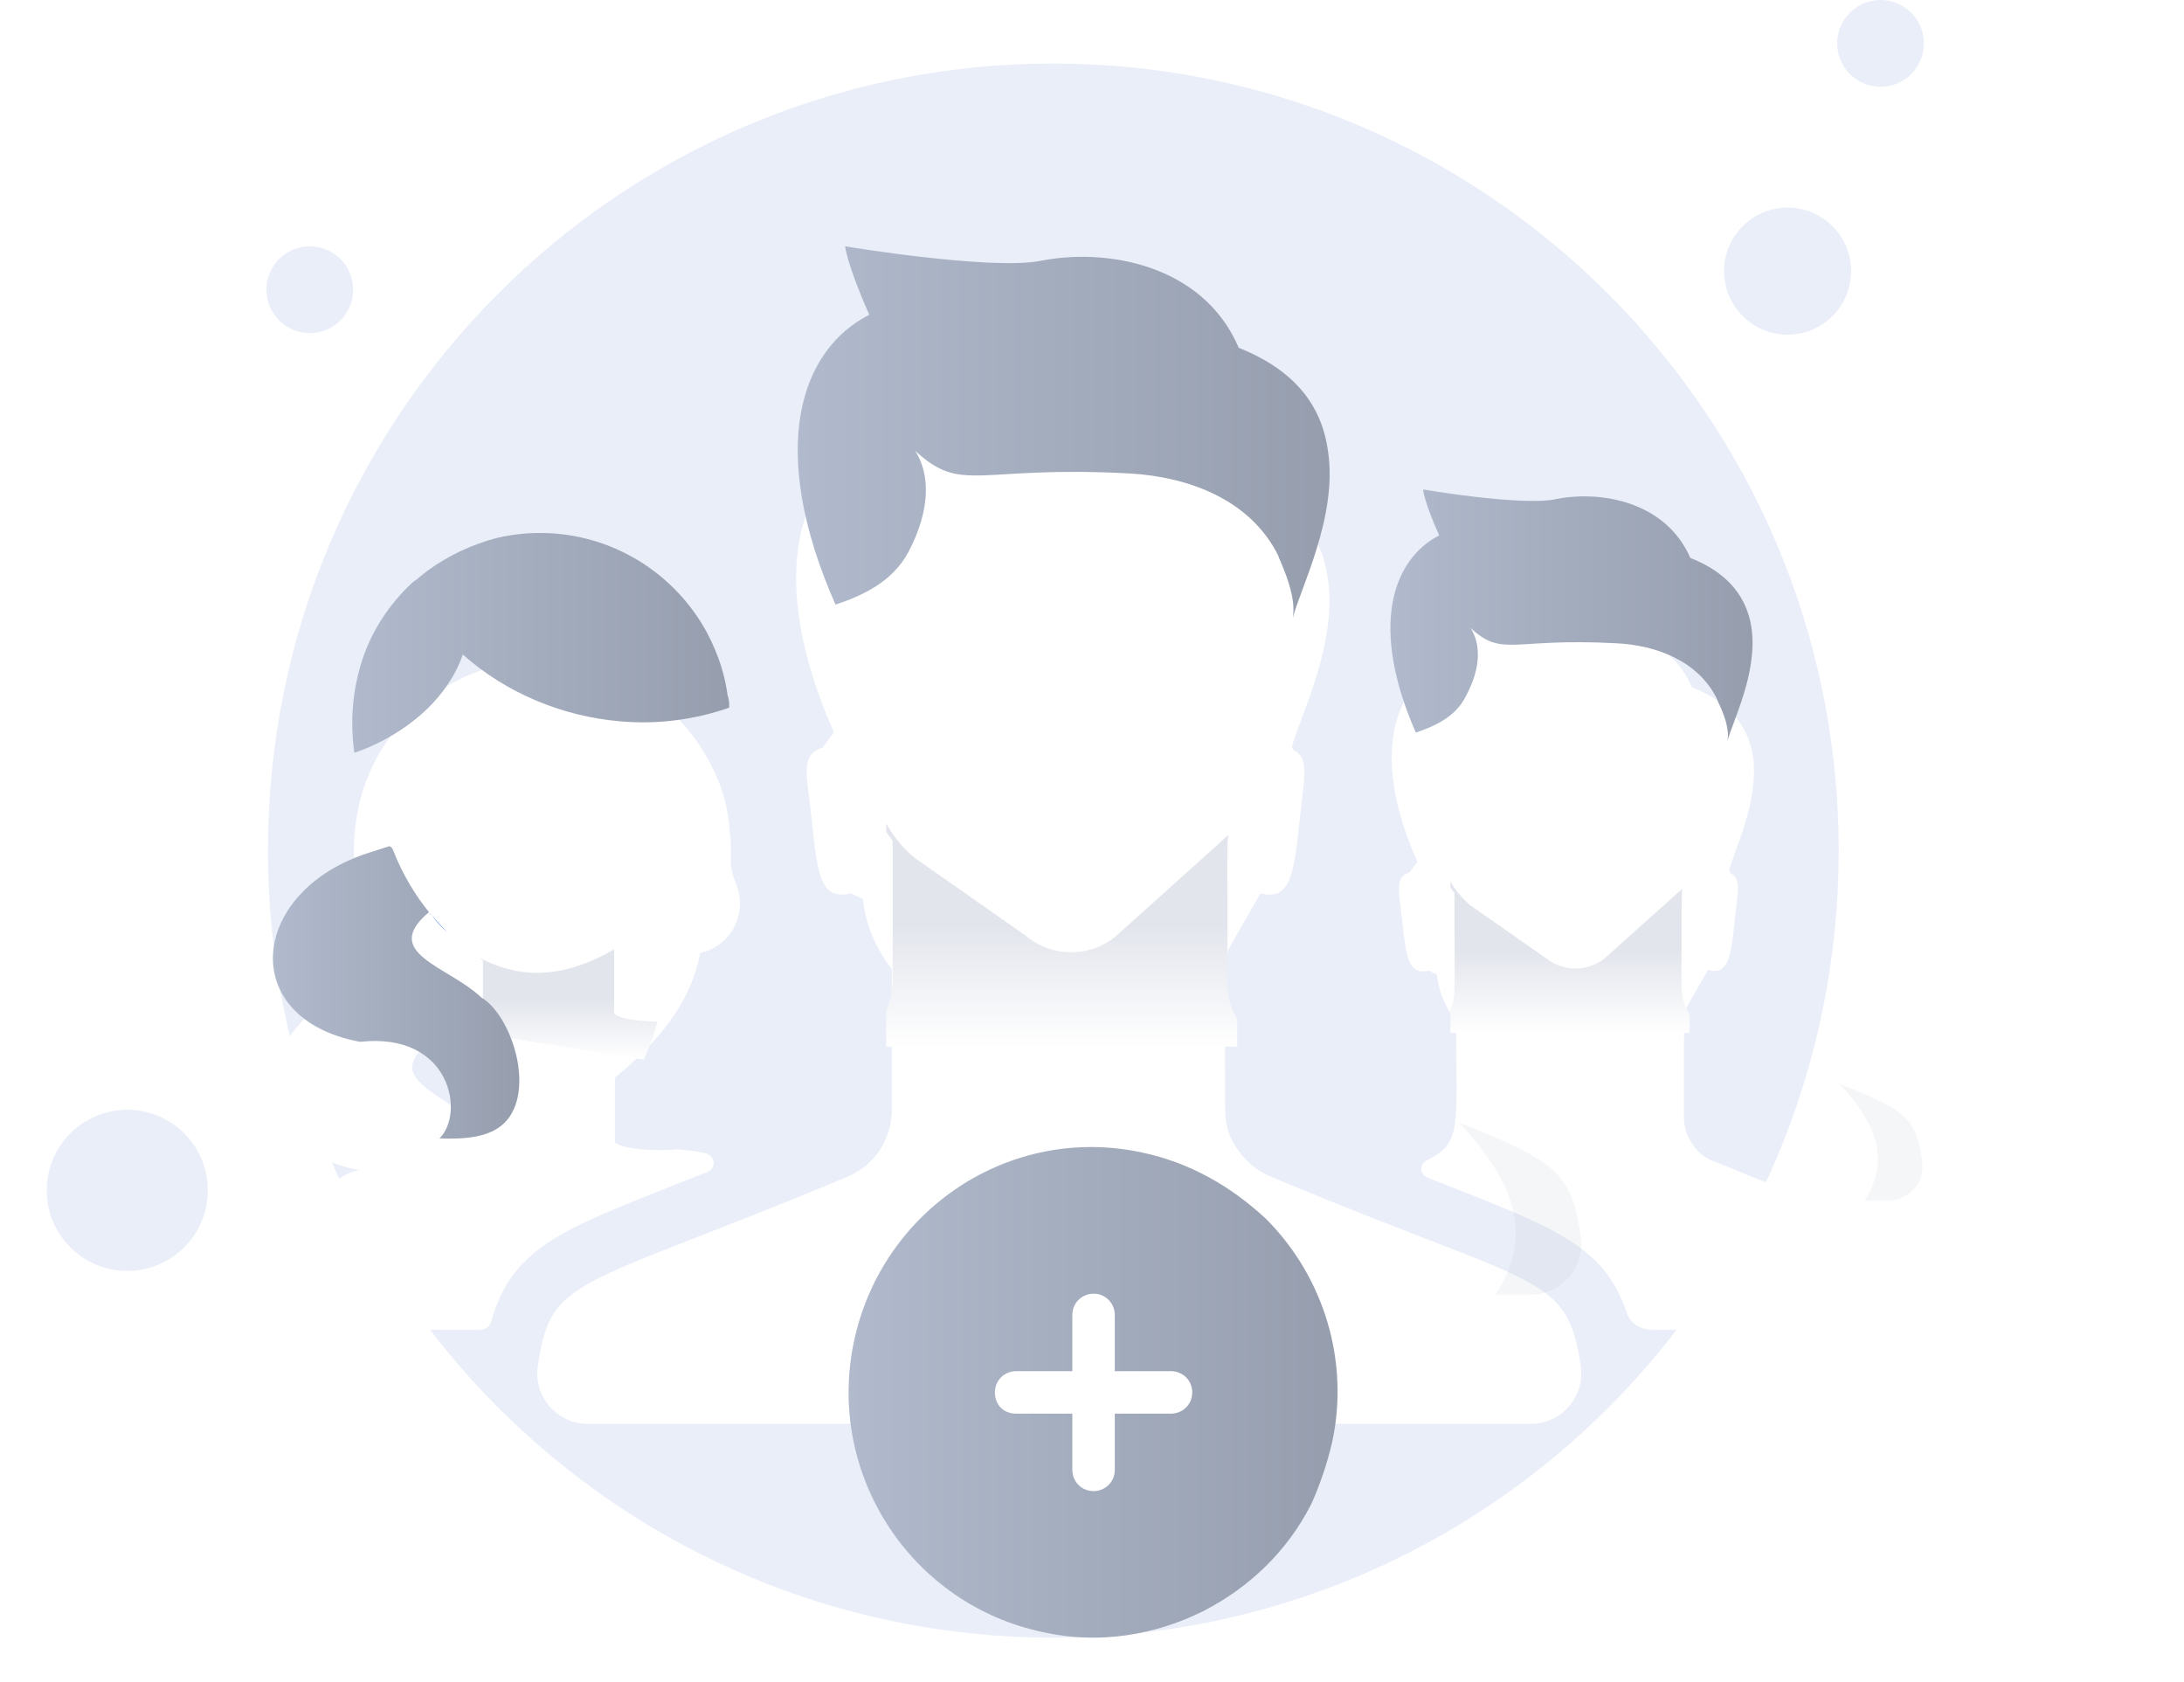 <svg xmlns="http://www.w3.org/2000/svg" width="187" height="144" viewBox="0 0 187 144" fill="none">
  <path d="M90.189 140.195C127.327 140.195 157.435 110.087 157.435 72.817C157.435 35.546 127.194 5.438 90.189 5.438C53.051 5.438 22.943 35.546 22.943 72.817C22.943 110.087 53.051 140.195 90.189 140.195Z" fill="#EAEEF9"/>
  <path d="M153.058 28.649C156.061 28.649 158.496 26.214 158.496 23.211C158.496 20.208 156.061 17.773 153.058 17.773C150.055 17.773 147.62 20.208 147.62 23.211C147.62 26.214 150.055 28.649 153.058 28.649Z" fill="#EAEEF9"/>
  <path d="M161.017 7.428C163.068 7.428 164.73 5.765 164.73 3.714C164.73 1.663 163.068 0 161.017 0C158.965 0 157.303 1.663 157.303 3.714C157.303 5.765 158.965 7.428 161.017 7.428Z" fill="#EAEEF9"/>
  <path d="M26.524 28.516C28.575 28.516 30.238 26.854 30.238 24.803C30.238 22.752 28.575 21.089 26.524 21.089C24.473 21.089 22.811 22.752 22.811 24.803C22.811 26.854 24.473 28.516 26.524 28.516Z" fill="#EAEEF9"/>
  <path d="M10.897 108.798C14.706 108.798 17.794 105.71 17.794 101.901C17.794 98.092 14.706 95.004 10.897 95.004C7.088 95.004 4 98.092 4 101.901C4 105.71 7.088 108.798 10.897 108.798Z" fill="#EAEEF9"/>
  <g filter="url(#filter0_d_1_3423)">
    <path d="M161.756 102.831H141.356C140.391 102.831 139.564 102.211 139.288 101.383C137.289 95.456 132.878 94.009 122.195 89.805C121.575 89.529 121.506 88.702 122.126 88.357C125.228 86.841 124.677 85.531 124.677 76.434C124.539 76.296 124.401 76.089 124.332 75.951C123.643 74.918 123.16 73.677 123.022 72.436L122.333 72.092C120.266 72.574 120.403 70.369 119.852 66.096C119.645 64.304 119.921 63.959 120.679 63.683L121.368 62.787C117.302 53.69 119.37 47.969 123.367 45.902C122.058 43.007 121.989 41.973 121.989 41.973C121.989 41.973 130.466 43.42 133.361 42.8C137.082 42.042 142.734 42.938 144.871 47.831C148.386 49.21 149.764 51.484 150.109 53.828C150.591 57.687 148.454 61.891 148.041 63.546C148.11 63.614 148.11 63.683 148.179 63.752C148.73 64.028 148.937 64.51 148.73 66.027C148.248 70.093 148.317 72.643 146.249 72.023L144.388 75.262C144.319 75.676 144.25 75.814 144.25 76.02C144.181 76.641 144.181 77.812 144.181 84.567C144.181 85.394 144.388 86.152 144.802 86.772C145.215 87.53 145.904 88.082 146.731 88.426H146.8C151.625 90.425 155.071 91.734 157.621 92.768C163.273 95.043 164.237 95.663 164.72 99.454C164.858 101.315 163.548 102.831 161.756 102.831Z" fill="white"/>
  </g>
  <path d="M147.901 63.476C148.108 62.442 147.626 61.201 147.212 60.305C147.143 60.167 147.074 60.03 147.005 59.823C145.42 56.584 141.767 55.205 138.321 55.067C129.499 54.585 128.672 56.308 125.915 53.758C126.742 55.067 126.88 57.066 125.502 59.616C124.606 61.408 122.814 62.166 121.229 62.718C117.231 53.62 119.23 47.9 123.227 45.832C121.918 42.937 121.849 41.903 121.849 41.903C121.849 41.903 130.326 43.351 133.221 42.73C136.943 41.972 142.594 42.868 144.731 47.762C148.246 49.14 149.624 51.414 149.969 53.758C150.52 57.617 148.315 61.822 147.901 63.476Z" fill="url(#paint0_linear_1_3423)"/>
  <path opacity="0.1" d="M159.618 102.83C161.755 99.522 160.928 96.42 157.481 92.768C163.133 95.042 164.098 95.662 164.58 99.453C164.856 101.176 163.478 102.761 161.686 102.761H159.618V102.83Z" fill="#9AA2B2"/>
  <path d="M144.662 86.84V88.425H124.192V86.358C124.675 85.255 124.537 85.324 124.537 76.433C124.399 76.295 124.261 76.089 124.192 75.951V75.468C124.606 76.226 125.226 76.916 125.847 77.467L132.256 81.947C133.772 83.188 135.909 83.256 137.425 82.016L143.421 76.64C143.628 76.433 143.835 76.295 144.042 76.089C143.973 76.709 143.973 77.88 143.973 84.635C144.042 85.393 144.249 86.151 144.662 86.84Z" fill="url(#paint1_linear_1_3423)"/>
  <g filter="url(#filter1_d_1_3423)">
    <path d="M56.305 87.46C52.997 87.391 52.652 86.771 52.652 86.771V81.257C56.167 78.363 59.131 74.986 59.958 70.575C62.163 70.092 63.542 68.094 63.335 65.888C63.266 64.923 62.646 64.027 62.577 62.993C62.577 62.511 62.577 62.028 62.577 61.546C62.577 61.201 62.577 60.926 62.508 60.581C62.508 60.236 62.439 59.892 62.439 59.547C62.232 57.893 61.819 56.17 60.716 54.171C57.959 49.002 52.514 45.556 46.38 45.556C45.14 45.556 43.899 45.694 42.728 45.97C40.522 46.452 38.523 47.417 36.731 48.795C36.387 49.071 36.042 49.347 35.698 49.623C35.629 49.691 35.56 49.76 35.422 49.829C33.492 51.621 31.976 53.896 31.149 56.446C30.322 58.996 30.115 61.615 30.459 64.234C30.459 64.303 30.459 64.372 30.459 64.441C30.459 64.51 30.459 64.579 30.459 64.647C30.529 65.13 30.666 65.061 30.322 65.475C30.253 65.612 30.115 65.75 30.046 65.957C29.633 66.715 29.288 67.749 29.77 68.99C30.597 71.333 32.252 70.988 33.768 72.298C33.699 72.367 33.561 72.436 33.492 72.436H33.423L31.7 72.987C21.362 76.226 20.19 87.185 30.804 89.183C30.046 89.252 29.357 89.666 28.874 90.01C25.497 92.629 23.361 96.627 22.809 100.555C22.602 101.727 23.567 102.83 24.808 102.83H41.211C41.556 102.83 41.901 102.554 42.038 102.21C43.555 96.696 47.001 94.766 54.169 91.871L58.304 90.217C58.993 89.942 59.751 89.666 60.578 89.321C61.336 89.046 61.267 87.943 60.44 87.736C59.613 87.529 58.786 87.46 57.959 87.391C57.27 87.46 56.719 87.46 56.305 87.46ZM35.284 80.43C35.284 79.741 35.767 78.983 36.8 78.156C37.214 78.707 37.765 79.328 38.386 79.879C38.868 80.293 39.35 80.706 39.902 81.12C40.246 81.326 40.591 81.602 40.936 81.878C41.005 81.947 41.074 82.016 41.142 82.016C41.211 82.085 41.349 82.153 41.418 82.222V85.6C41.349 85.531 41.28 85.462 41.211 85.462C40.867 85.186 40.591 84.91 40.315 84.704C39.833 84.359 39.35 84.083 38.868 83.808C38.661 83.67 38.523 83.601 38.386 83.463C36.8 82.429 35.353 81.464 35.284 80.43Z" fill="white"/>
  </g>
  <path d="M56.305 87.46C55.754 89.459 55.133 90.7 55.133 90.7L37.352 87.874L38.385 83.463C38.523 83.601 38.73 83.67 38.868 83.739C39.35 84.014 39.902 84.359 40.315 84.704C40.591 84.91 40.935 85.117 41.211 85.462C41.28 85.531 41.349 85.6 41.349 85.6V82.222C41.211 82.153 41.142 82.085 41.073 82.016C43.968 83.463 47.552 84.221 52.721 81.189C52.652 81.189 52.652 81.257 52.583 81.257V86.771C52.583 86.771 52.997 87.391 56.305 87.46Z" fill="url(#paint2_linear_1_3423)"/>
  <path d="M62.439 60.581C59.475 61.615 56.305 62.028 53.135 61.753C48.172 61.339 43.348 59.34 39.626 56.032C38.385 59.616 35.284 62.304 31.769 63.889C31.287 64.096 30.804 64.303 30.322 64.441C30.322 64.372 30.322 64.303 30.322 64.303C29.977 61.684 30.184 59.065 31.011 56.515C31.838 53.965 33.354 51.69 35.284 49.898C35.353 49.829 35.422 49.76 35.56 49.691C35.904 49.416 36.249 49.14 36.593 48.864C38.385 47.555 40.453 46.59 42.59 46.038C43.83 45.763 45.002 45.625 46.242 45.625C52.377 45.625 57.821 49.071 60.578 54.24C61.612 56.239 62.094 57.962 62.301 59.547C62.439 59.892 62.439 60.236 62.439 60.581Z" fill="url(#paint3_linear_1_3423)"/>
  <path d="M37.007 78.363C37.42 78.914 37.903 79.397 38.316 79.81C37.834 79.397 37.351 78.914 37.007 78.363Z" fill="#3973F4"/>
  <path d="M43.485 95.8C42.176 97.454 39.695 97.523 37.627 97.454C39.832 95.317 38.592 88.356 30.873 89.183H30.804C20.19 87.185 21.361 76.226 31.631 72.987L33.354 72.436C33.492 72.504 33.561 72.573 33.63 72.711C34.457 74.848 35.559 76.64 36.731 78.087C32.527 81.602 38.385 82.705 41.211 85.393C43.692 86.84 45.76 92.905 43.485 95.8Z" fill="url(#paint4_linear_1_3423)"/>
  <path d="M36.938 78.363C36.869 78.294 36.8 78.225 36.8 78.156C36.8 78.156 36.869 78.294 36.938 78.363Z" fill="#3973F4"/>
  <g filter="url(#filter2_d_1_3423)">
    <path d="M135.358 106C135.703 108.55 133.704 110.894 131.085 110.894H50.309C47.69 110.894 45.691 108.55 46.036 106C46.794 100.693 47.966 99.59 55.823 96.42L57.752 95.662C61.405 94.215 66.161 92.423 72.571 89.735C74.018 89.114 75.19 88.012 75.81 86.564C76.154 85.806 76.361 84.91 76.361 84.014V71.953C76.154 71.677 75.948 71.471 75.81 71.195C74.776 69.678 74.087 67.886 73.88 65.957L72.846 65.474C69.745 66.232 70.02 62.924 69.193 56.583C68.849 53.964 69.262 53.413 70.434 52.999L71.399 51.69C65.472 38.25 68.435 29.842 74.294 26.878C72.502 22.605 72.364 21.089 72.364 21.089C72.364 21.089 84.839 23.157 89.112 22.329C94.556 21.227 102.965 22.536 106.066 29.773C111.236 31.841 113.234 35.08 113.717 38.664C114.475 44.315 111.236 50.518 110.615 52.931C110.684 53.068 110.684 53.137 110.753 53.206C111.58 53.62 111.856 54.309 111.58 56.583C110.822 62.58 111.029 66.301 107.927 65.474L105.17 70.299C105.033 70.85 105.033 71.057 104.964 71.471C104.826 72.366 104.895 74.158 104.895 84.014C104.895 85.186 105.239 86.358 105.86 87.254C106.549 88.287 107.514 89.183 108.685 89.666C108.754 89.666 108.754 89.666 108.823 89.735C115.922 92.698 121.022 94.628 124.744 96.075C133.221 99.384 134.531 100.417 135.358 106Z" fill="white"/>
  </g>
  <path d="M110.684 52.931C110.96 51.414 110.27 49.553 109.719 48.244C109.65 48.037 109.512 47.83 109.443 47.555C107.031 42.73 101.724 40.8 96.624 40.525C83.598 39.836 82.426 42.317 78.36 38.595C79.6 40.525 79.738 43.488 77.808 47.21C76.43 49.829 73.811 51.001 71.537 51.759C65.609 38.319 68.573 29.911 74.431 26.947C72.501 22.605 72.364 21.089 72.364 21.089C72.364 21.089 84.838 23.157 89.111 22.329C94.556 21.227 102.965 22.536 106.066 29.773C111.235 31.841 113.234 35.08 113.716 38.664C114.543 44.246 111.304 50.449 110.684 52.931Z" fill="url(#paint5_linear_1_3423)"/>
  <path opacity="0.1" d="M128.052 110.824C131.223 106 129.982 101.451 124.882 96.075C133.221 99.383 134.6 100.417 135.358 105.931C135.703 108.481 133.704 110.824 131.085 110.824H128.052Z" fill="#9AA2B2"/>
  <path d="M105.929 87.253V89.597H75.879V86.564C76.224 85.806 76.43 84.91 76.43 84.014V71.953C76.224 71.677 76.017 71.47 75.879 71.195V70.505C76.499 71.608 77.326 72.642 78.36 73.469L87.802 80.085C90.008 81.946 93.178 82.015 95.453 80.223L104.275 72.297C104.55 72.022 104.895 71.746 105.171 71.47C105.033 72.366 105.102 74.158 105.102 84.014C105.033 85.186 105.377 86.288 105.929 87.253Z" fill="url(#paint6_linear_1_3423)"/>
  <path d="M114.059 123.477C113.631 125.295 112.989 127.22 112.241 128.824C110.209 132.781 107.001 135.882 103.044 137.914C98.98 139.946 94.168 140.802 89.355 139.732C78.02 137.379 70.748 126.258 73.1 114.922C75.453 103.586 86.468 96.207 97.804 98.667C101.867 99.522 105.397 101.554 108.391 104.335C113.417 109.361 115.556 116.633 114.059 123.477Z" fill="url(#paint7_linear_1_3423)"/>
  <path d="M100.264 117.381H95.452V112.569C95.452 111.607 94.703 110.751 93.634 110.751C92.671 110.751 91.816 111.5 91.816 112.569V117.381H87.004C86.041 117.381 85.186 118.13 85.186 119.199C85.186 120.269 85.934 121.017 87.004 121.017H91.816V125.83C91.816 126.792 92.564 127.648 93.634 127.648C94.596 127.648 95.452 126.899 95.452 125.83V121.017H100.264C101.227 121.017 102.082 120.269 102.082 119.199C102.082 118.13 101.227 117.381 100.264 117.381Z" fill="white"/>
  <defs>
    <filter id="filter0_d_1_3423" x="97.159" y="30.973" width="89.57" height="104.857" filterUnits="userSpaceOnUse" color-interpolation-filters="sRGB">
      <feFlood flood-opacity="0" result="BackgroundImageFix"/>
      <feColorMatrix in="SourceAlpha" type="matrix" values="0 0 0 0 0 0 0 0 0 0 0 0 0 0 0 0 0 0 127 0" result="hardAlpha"/>
      <feOffset dy="11"/>
      <feGaussianBlur stdDeviation="11"/>
      <feColorMatrix type="matrix" values="0 0 0 0 0.398 0 0 0 0 0.477 0 0 0 0 0.575 0 0 0 0.27 0"/>
      <feBlend mode="normal" in2="BackgroundImageFix" result="effect1_dropShadow_1_3423"/>
      <feBlend mode="normal" in="SourceGraphic" in2="effect1_dropShadow_1_3423" result="shape"/>
    </filter>
    <filter id="filter1_d_1_3423" x="0.781" y="34.556" width="84.574" height="101.274" filterUnits="userSpaceOnUse" color-interpolation-filters="sRGB">
      <feFlood flood-opacity="0" result="BackgroundImageFix"/>
      <feColorMatrix in="SourceAlpha" type="matrix" values="0 0 0 0 0 0 0 0 0 0 0 0 0 0 0 0 0 0 127 0" result="hardAlpha"/>
      <feOffset dy="11"/>
      <feGaussianBlur stdDeviation="11"/>
      <feColorMatrix type="matrix" values="0 0 0 0 0.398 0 0 0 0 0.477 0 0 0 0 0.575 0 0 0 0.27 0"/>
      <feBlend mode="normal" in2="BackgroundImageFix" result="effect1_dropShadow_1_3423"/>
      <feBlend mode="normal" in="SourceGraphic" in2="effect1_dropShadow_1_3423" result="shape"/>
    </filter>
    <filter id="filter2_d_1_3423" x="23.997" y="10.089" width="133.399" height="133.805" filterUnits="userSpaceOnUse" color-interpolation-filters="sRGB">
      <feFlood flood-opacity="0" result="BackgroundImageFix"/>
      <feColorMatrix in="SourceAlpha" type="matrix" values="0 0 0 0 0 0 0 0 0 0 0 0 0 0 0 0 0 0 127 0" result="hardAlpha"/>
      <feOffset dy="11"/>
      <feGaussianBlur stdDeviation="11"/>
      <feColorMatrix type="matrix" values="0 0 0 0 0.398 0 0 0 0 0.477 0 0 0 0 0.575 0 0 0 0.27 0"/>
      <feBlend mode="normal" in2="BackgroundImageFix" result="effect1_dropShadow_1_3423"/>
      <feBlend mode="normal" in="SourceGraphic" in2="effect1_dropShadow_1_3423" result="shape"/>
    </filter>
    <linearGradient id="paint0_linear_1_3423" x1="119.036" y1="52.692" x2="150.063" y2="52.692" gradientUnits="userSpaceOnUse">
      <stop stop-color="#B0BACC"/>
      <stop offset="1" stop-color="#969EAE"/>
    </linearGradient>
    <linearGradient id="paint1_linear_1_3423" x1="134.433" y1="88.504" x2="134.433" y2="81.366" gradientUnits="userSpaceOnUse">
      <stop stop-color="white"/>
      <stop offset="1" stop-color="#E2E5EC"/>
    </linearGradient>
    <linearGradient id="paint2_linear_1_3423" x1="46.834" y1="90.757" x2="46.834" y2="85.518" gradientUnits="userSpaceOnUse">
      <stop stop-color="white"/>
      <stop offset="1" stop-color="#E2E5EC"/>
    </linearGradient>
    <linearGradient id="paint3_linear_1_3423" x1="30.147" y1="55.035" x2="62.445" y2="55.035" gradientUnits="userSpaceOnUse">
      <stop stop-color="#B0BACC"/>
      <stop offset="1" stop-color="#969EAE"/>
    </linearGradient>
    <linearGradient id="paint4_linear_1_3423" x1="23.358" y1="84.956" x2="44.47" y2="84.956" gradientUnits="userSpaceOnUse">
      <stop stop-color="#B0BACC"/>
      <stop offset="1" stop-color="#969EAE"/>
    </linearGradient>
    <linearGradient id="paint5_linear_1_3423" x1="68.281" y1="37.013" x2="113.859" y2="37.013" gradientUnits="userSpaceOnUse">
      <stop stop-color="#B0BACC"/>
      <stop offset="1" stop-color="#969EAE"/>
    </linearGradient>
    <linearGradient id="paint6_linear_1_3423" x1="90.913" y1="89.713" x2="90.913" y2="79.195" gradientUnits="userSpaceOnUse">
      <stop stop-color="white"/>
      <stop offset="1" stop-color="#E2E5EC"/>
    </linearGradient>
    <linearGradient id="paint7_linear_1_3423" x1="72.639" y1="119.199" x2="114.535" y2="119.199" gradientUnits="userSpaceOnUse">
      <stop stop-color="#B0BACC"/>
      <stop offset="1" stop-color="#969EAE"/>
    </linearGradient>
  </defs>
</svg>